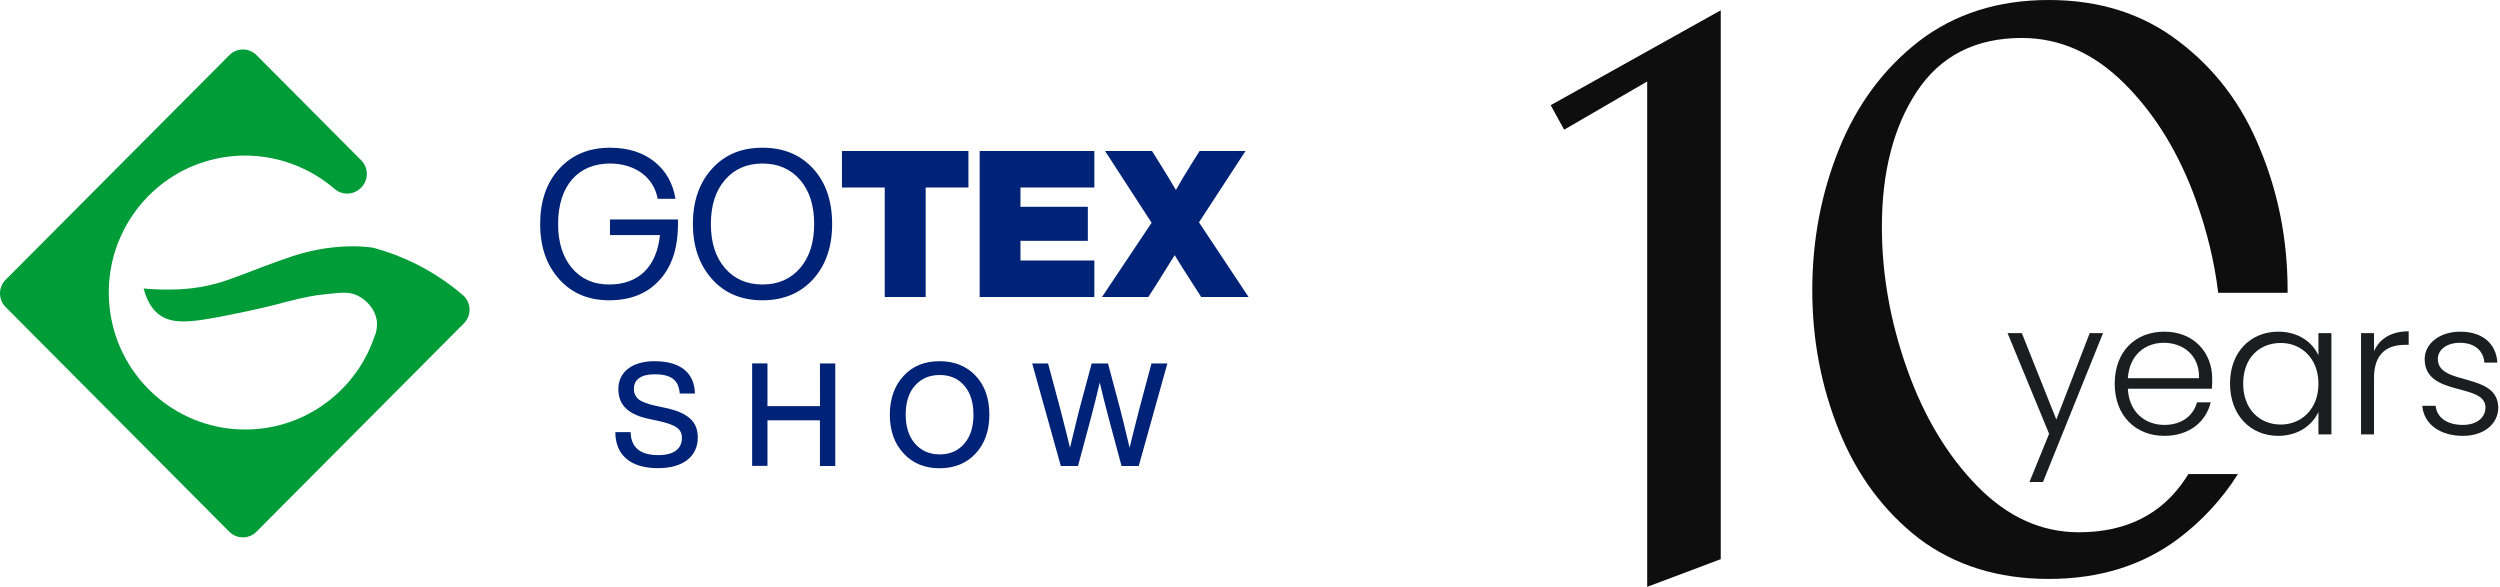 <svg viewBox="0 0 264 62" fill="none" xmlns="http://www.w3.org/2000/svg">
<g id="root">
<path d="M64.414 23.178H71.594V23.655C71.594 26.189 70.946 28.16 69.652 29.567C68.359 30.997 66.592 31.71 64.327 31.71C62.15 31.71 60.383 30.974 59.046 29.48C57.71 27.985 57.041 26.058 57.041 23.655C57.041 21.251 57.708 19.281 59.067 17.809C60.426 16.338 62.195 15.6 64.414 15.6C66.326 15.6 67.89 16.099 69.107 17.073C70.323 18.047 71.069 19.368 71.328 20.991H69.451C69.042 18.722 67.058 17.268 64.411 17.268C61.133 17.268 58.935 19.52 58.935 23.655C58.935 25.605 59.43 27.163 60.4 28.31C61.37 29.457 62.685 30.043 64.324 30.043C67.407 30.043 69.346 28.202 69.692 24.824H64.414V23.178Z" fill="#002277"/>
<path d="M80.523 31.71C78.302 31.71 76.534 30.974 75.198 29.48C73.862 27.985 73.17 26.058 73.17 23.655C73.17 21.251 73.839 19.303 75.198 17.809C76.557 16.315 78.302 15.6 80.523 15.6C82.744 15.6 84.52 16.336 85.869 17.809C87.217 19.282 87.874 21.251 87.874 23.655C87.874 26.058 87.205 28.008 85.869 29.48C84.532 30.951 82.747 31.71 80.523 31.71ZM80.523 30.043C82.183 30.043 83.498 29.459 84.489 28.31C85.479 27.162 85.976 25.605 85.976 23.655C85.976 21.705 85.481 20.148 84.489 19C83.496 17.851 82.183 17.268 80.523 17.268C78.863 17.268 77.548 17.853 76.555 19C75.563 20.146 75.068 21.707 75.068 23.655C75.068 25.603 75.563 27.163 76.555 28.31C77.548 29.457 78.867 30.043 80.523 30.043Z" fill="#002277"/>
<path d="M102.267 15.947V19.801H97.749V31.365H93.428V19.801H88.91V15.947H102.267Z" fill="#002277"/>
<path d="M115.565 19.801H107.762V21.836H114.875V25.432H107.762V27.509H115.565V31.365H103.451V15.947H115.565V19.801Z" fill="#002277"/>
<path d="M126.611 23.48L131.849 31.363H126.848L125.942 29.954C125.211 28.829 124.585 27.834 124.046 26.945C123.787 27.357 123.162 28.375 122.169 29.954L121.264 31.363H116.37L121.61 23.524L116.693 15.945H121.653L122.493 17.288C122.99 18.089 123.549 18.998 124.175 20.059C124.67 19.187 125.218 18.262 125.835 17.288L126.676 15.945H131.526L126.611 23.48Z" fill="#002277"/>
<path d="M64.977 45.631H66.595C66.625 47.254 67.608 48.06 69.529 48.06C71.115 48.06 72.008 47.422 72.008 46.252C72.008 45.296 71.388 44.871 69.576 44.461L68.653 44.262C66.52 43.838 65.297 42.911 65.297 41.073C65.297 39.296 66.748 38.143 69.106 38.143C72.024 38.143 73.34 39.509 73.385 41.56H71.781C71.675 40.208 70.98 39.525 69.12 39.525C67.683 39.525 66.943 40.087 66.943 41.044C66.931 41.257 66.97 41.471 67.056 41.666C67.143 41.862 67.275 42.034 67.441 42.168C67.759 42.426 68.38 42.669 69.287 42.866L70.224 43.063C72.704 43.587 73.686 44.552 73.686 46.205C73.686 48.211 72.121 49.439 69.497 49.439C66.701 49.441 64.993 48.167 64.977 45.631Z" fill="#002277"/>
<path d="M86.586 38.385H88.204V49.207H86.586V44.384H81.044V49.199H79.426V38.377H81.044V42.887H86.593L86.586 38.385Z" fill="#002277"/>
<path d="M95.418 47.877C94.452 46.846 93.967 45.479 93.967 43.793C93.967 42.107 94.452 40.74 95.418 39.693C96.384 38.645 97.641 38.143 99.229 38.143C100.818 38.143 102.072 38.666 103.04 39.693C104.008 40.719 104.476 42.107 104.476 43.793C104.476 45.479 103.993 46.846 103.04 47.877C102.088 48.909 100.802 49.448 99.229 49.448C97.656 49.448 96.372 48.926 95.418 47.877ZM101.831 46.846C102.481 46.1 102.797 45.083 102.797 43.793C102.797 42.503 102.481 41.483 101.831 40.724C101.181 39.965 100.303 39.6 99.224 39.6C98.145 39.6 97.274 39.981 96.617 40.724C95.96 41.468 95.642 42.506 95.642 43.793C95.642 45.079 95.974 46.1 96.626 46.846C97.278 47.591 98.138 47.984 99.233 47.984C100.327 47.984 101.179 47.605 101.831 46.846Z" fill="#002277"/>
<path d="M121.594 38.385H123.274L120.251 49.207H118.434L117.074 44.145C116.695 42.733 116.392 41.473 116.135 40.394C115.878 41.473 115.576 42.733 115.199 44.145L113.838 49.207H112.023L109 38.385H110.677L111.992 43.292C112.461 45.114 112.795 46.449 112.991 47.285C113.49 45.221 113.808 43.883 113.973 43.26L115.28 38.385H117.004L118.306 43.26C118.48 43.883 118.789 45.221 119.288 47.285C119.484 46.449 119.818 45.114 120.285 43.292L121.594 38.385Z" fill="#002277"/>
<path d="M43.761 27.792C42.382 27.116 40.942 26.574 39.46 26.174C39.46 26.174 35.788 25.451 30.906 27.046C30.328 27.235 28.4 27.919 27.604 28.232C27.039 28.45 26.659 28.596 25.899 28.884C25.406 29.073 24.912 29.258 24.419 29.431L23.897 29.616C23.031 29.909 22.144 30.137 21.244 30.297C20.166 30.482 19.074 30.575 17.98 30.576C17.04 30.592 16.1 30.554 15.165 30.462C15.609 32.199 16.407 32.955 16.922 33.307C18.531 34.419 20.985 33.934 25.931 32.904C27.735 32.531 29.335 32.112 29.335 32.112C29.535 32.056 29.825 31.976 30.178 31.885C32.333 31.33 33.357 31.187 33.828 31.129H33.862C35.381 30.954 36.365 30.834 37.067 30.977C38.412 31.25 39.811 32.674 39.811 34.194C39.823 34.684 39.723 35.17 39.519 35.615C39.126 36.761 38.59 37.853 37.924 38.863C37.115 40.087 36.126 41.181 34.99 42.106C32.43 44.207 29.226 45.355 25.92 45.355H25.894C22.579 45.361 19.365 44.213 16.798 42.106C16.424 41.799 16.065 41.475 15.722 41.133C15.03 40.441 14.41 39.68 13.87 38.863C12.319 36.508 11.492 33.747 11.491 30.923V30.897C11.488 30.128 11.546 29.361 11.664 28.602C11.696 28.398 11.732 28.195 11.774 27.994C11.898 27.379 12.063 26.772 12.268 26.179C13.145 23.634 14.71 21.384 16.786 19.68L16.829 19.644C19.39 17.561 22.587 16.426 25.882 16.43C27.321 16.435 28.751 16.65 30.128 17.069C32.043 17.661 33.816 18.642 35.338 19.953C35.726 20.287 36.225 20.462 36.736 20.443C37.246 20.424 37.731 20.213 38.094 19.852L38.143 19.803C38.331 19.614 38.48 19.39 38.582 19.143C38.684 18.896 38.736 18.631 38.736 18.364C38.736 18.097 38.684 17.833 38.582 17.586C38.48 17.339 38.331 17.115 38.143 16.926L27.086 5.821C26.898 5.632 26.675 5.482 26.429 5.38C26.184 5.278 25.92 5.225 25.654 5.225C25.388 5.225 25.125 5.278 24.879 5.38C24.634 5.482 24.41 5.632 24.222 5.821L0.592 29.548C0.404 29.736 0.255 29.961 0.153 30.207C0.051 30.454 -0.001 30.719 -0.001 30.986C-0.001 31.253 0.051 31.518 0.153 31.764C0.255 32.011 0.404 32.235 0.592 32.424L24.215 56.151C24.403 56.34 24.627 56.489 24.872 56.592C25.118 56.694 25.381 56.747 25.647 56.747C25.913 56.747 26.177 56.694 26.422 56.592C26.668 56.489 26.891 56.34 27.079 56.151L48.991 34.145C49.188 33.947 49.343 33.71 49.445 33.448C49.547 33.187 49.594 32.907 49.583 32.626C49.572 32.346 49.504 32.071 49.382 31.818C49.26 31.565 49.087 31.341 48.874 31.159C47.317 29.825 45.6 28.694 43.761 27.792Z" fill="#009C37"/>
<path d="M163.754 11.108L181.71 1.086V59.047L173.943 61.97V8.603L165.174 13.697L163.754 11.108Z" fill="#0E0E0E"/>
<path fill-rule="evenodd" clip-rule="evenodd" d="M216.349 61.135C221.694 61.135 226.259 59.715 230.046 56.875C232.554 54.985 234.647 52.714 236.325 50.064H231.091C230.995 50.22 230.897 50.375 230.797 50.528C228.292 54.314 224.533 56.207 219.522 56.207C215.569 56.207 212.006 54.593 208.832 51.363C205.658 48.134 203.181 44.014 201.399 39.003C199.617 33.992 198.726 28.98 198.726 23.97C198.726 18.179 199.951 13.418 202.401 9.688C204.907 5.902 208.609 4.009 213.509 4.009C217.518 4.009 221.137 5.623 224.366 8.853C227.596 12.082 230.101 16.174 231.883 21.13C233.057 24.394 233.844 27.658 234.244 30.922H241.57C241.571 30.832 241.571 30.741 241.571 30.651C241.571 25.361 240.597 20.378 238.648 15.701C236.755 11.024 233.887 7.238 230.046 4.343C226.259 1.448 221.694 0 216.349 0C211.004 0 206.438 1.448 202.652 4.343C198.921 7.238 196.11 11.024 194.217 15.701C192.323 20.378 191.377 25.361 191.377 30.651C191.377 35.885 192.323 40.84 194.217 45.517C196.11 50.194 198.921 53.98 202.652 56.875C206.438 59.715 211.004 61.135 216.349 61.135Z" fill="#0E0E0E"/>
<path d="M263.817 43.031C263.817 44.753 262.309 46.026 260.098 46.026C257.67 46.026 255.967 44.812 255.791 42.854H257.2C257.318 44.029 258.336 44.871 260.078 44.871C261.605 44.871 262.466 44.048 262.466 43.031C262.466 40.388 256.045 41.934 256.045 37.922C256.045 36.336 257.553 35.024 259.804 35.024C262.094 35.024 263.601 36.238 263.719 38.293H262.349C262.27 37.099 261.389 36.199 259.765 36.199C258.336 36.199 257.435 36.962 257.435 37.902C257.435 40.799 263.758 39.253 263.817 43.031Z" fill="#1B1D1F"/>
<path d="M250.696 39.899V45.869H249.326V35.181H250.696V37.08C251.283 35.768 252.516 34.985 254.356 34.985V36.414H253.985C252.203 36.414 250.696 37.217 250.696 39.899Z" fill="#1B1D1F"/>
<path d="M235.49 40.505C235.49 37.158 237.663 35.024 240.599 35.024C242.752 35.024 244.22 36.179 244.827 37.53V35.181H246.197V45.869H244.827V43.5C244.201 44.871 242.713 46.026 240.579 46.026C237.663 46.026 235.49 43.853 235.49 40.505ZM244.827 40.525C244.827 37.863 243.046 36.218 240.853 36.218C238.602 36.218 236.88 37.785 236.88 40.505C236.88 43.207 238.602 44.831 240.853 44.831C243.046 44.831 244.827 43.187 244.827 40.525Z" fill="#1B1D1F"/>
<path d="M228.5 36.199C226.562 36.199 224.859 37.452 224.703 39.938H232.22C232.278 37.452 230.477 36.199 228.5 36.199ZM233.453 42.483C232.963 44.499 231.241 46.026 228.559 46.026C225.525 46.026 223.313 43.911 223.313 40.525C223.313 37.119 225.486 35.024 228.559 35.024C231.691 35.024 233.609 37.256 233.609 39.977C233.609 40.407 233.609 40.682 233.57 41.053H224.703C224.82 43.559 226.562 44.871 228.559 44.871C230.38 44.871 231.613 43.911 232.004 42.483H233.453Z" fill="#1B1D1F"/>
<path d="M217.148 44.303L220.672 35.181H222.081L215.739 50.9H214.31L216.385 45.81L212 35.181H213.507L217.148 44.303Z" fill="#1B1D1F"/>
</g>
</svg>
